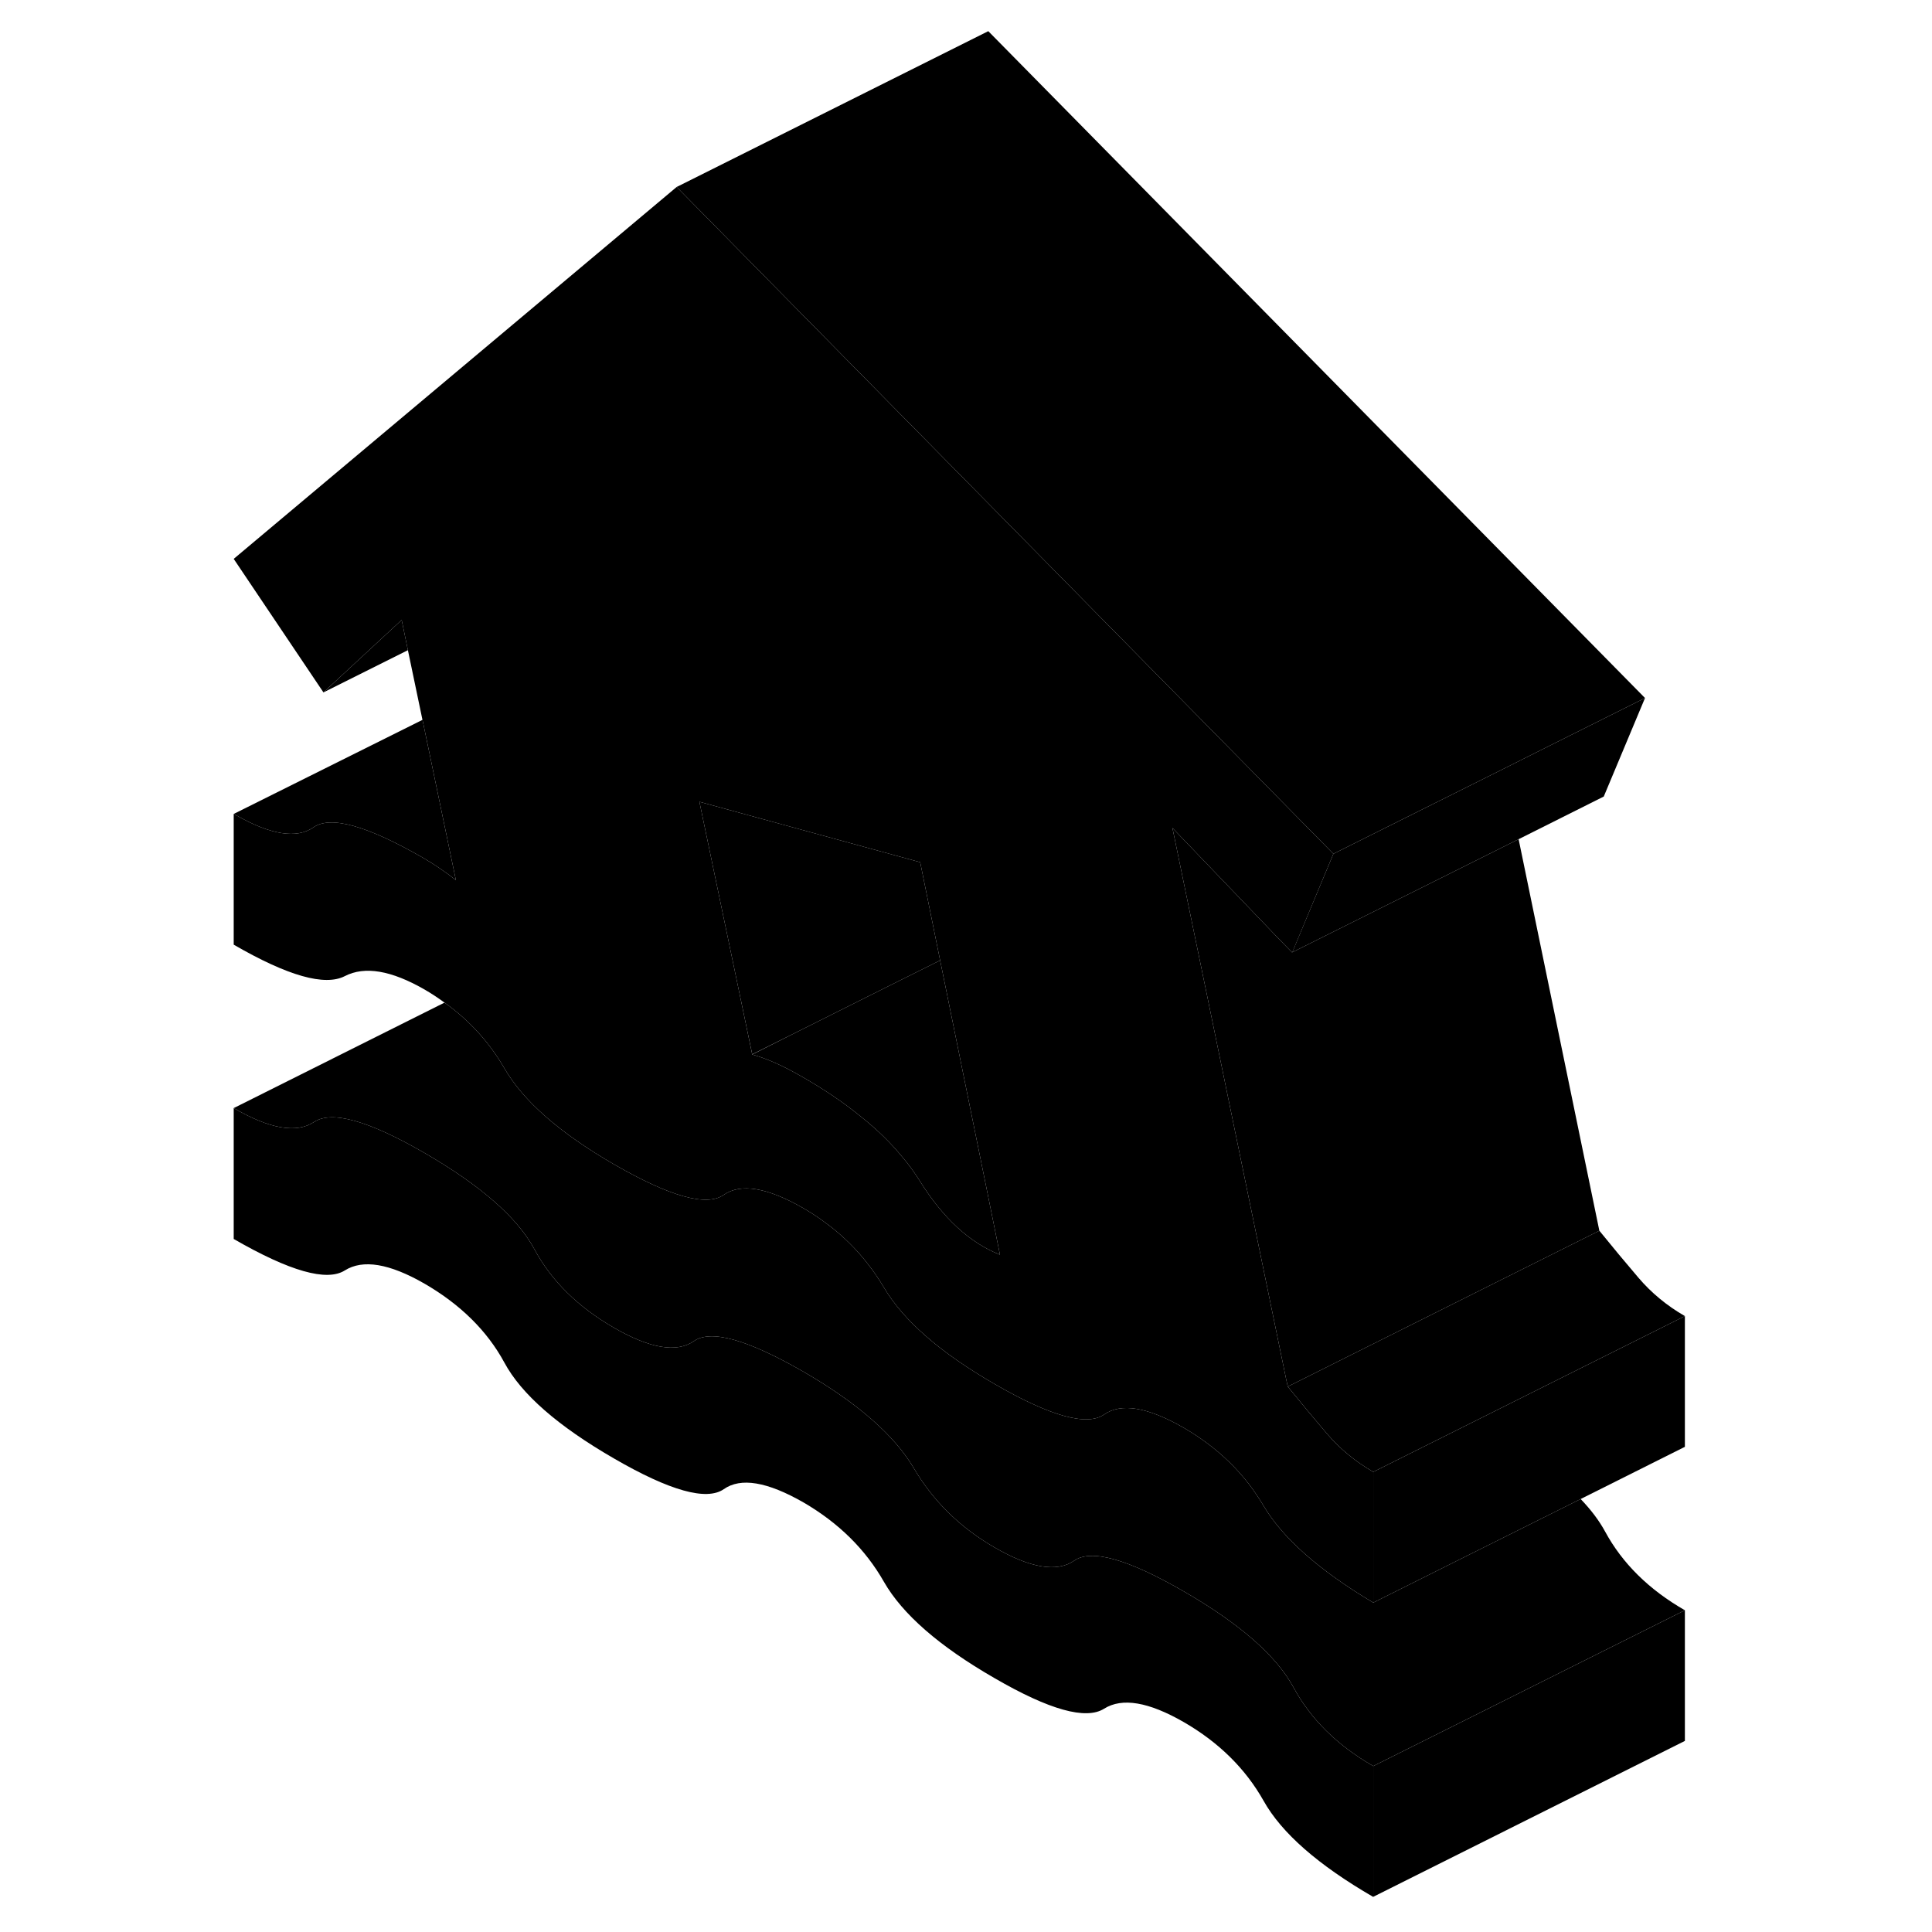 <svg width="24" height="24" viewBox="0 0 98 124" class="pr-icon-iso-duotone-secondary" xmlns="http://www.w3.org/2000/svg" stroke-width="1px" stroke-linecap="round" stroke-linejoin="round">
    <path d="M75.14 113.35V121.75C71.6 119.7 69.26 117.65 68.1 115.58C66.94 113.52 65.23 111.83 62.98 110.53C60.72 109.23 59.02 108.94 57.86 109.67C56.7 110.4 54.35 109.75 50.82 107.7C47.28 105.66 44.92 103.6 43.73 101.52C42.54 99.43 40.82 97.74 38.57 96.43C36.25 95.1 34.54 94.81 33.45 95.58C32.35 96.34 30 95.69 26.41 93.61C22.81 91.53 20.46 89.48 19.37 87.45C18.27 85.42 16.56 83.73 14.25 82.39C11.99 81.09 10.29 80.81 9.13 81.54C7.97 82.27 5.59 81.59 2 79.52V71.12C4.31 72.46 6.03 72.76 7.16 72.01C8.29 71.26 10.65 71.92 14.25 74C17.84 76.08 20.19 78.13 21.29 80.16C22.38 82.2 24.09 83.88 26.41 85.22C28.72 86.55 30.43 86.84 31.53 86.08C32.62 85.31 34.97 85.97 38.57 88.04C42.04 90.05 44.4 92.11 45.65 94.23C46.9 96.35 48.62 98.04 50.82 99.31C53.13 100.65 54.84 100.93 55.94 100.17C57.04 99.4 59.38 100.06 62.98 102.14C66.57 104.21 68.92 106.27 70.02 108.3C71.12 110.33 72.82 112.02 75.14 113.35Z" class="pr-icon-iso-duotone-primary-stroke" stroke-linejoin="round"/>
    <path d="M95.13 111.74L95.14 111.75" class="pr-icon-iso-duotone-primary-stroke" stroke-linejoin="round"/>
    <path d="M95.14 103.35V111.74H95.13L75.14 121.74V113.35L95.14 103.35Z" class="pr-icon-iso-duotone-primary-stroke" stroke-linejoin="round"/>
    <path d="M95.14 103.35L75.14 113.35C72.82 112.02 71.12 110.33 70.02 108.3C68.92 106.27 66.57 104.21 62.98 102.14C59.38 100.06 57.04 99.4 55.94 100.17C54.84 100.93 53.13 100.65 50.82 99.31C48.62 98.04 46.9 96.35 45.65 94.23C44.4 92.11 42.04 90.05 38.57 88.04C34.97 85.97 32.62 85.31 31.53 86.08C30.43 86.84 28.72 86.55 26.41 85.22C24.09 83.88 22.38 82.2 21.29 80.16C20.19 78.13 17.84 76.08 14.25 74C10.65 71.92 8.29 71.26 7.16 72.01C6.03 72.76 4.31 72.46 2 71.12L15.53 64.35C17.12 65.48 18.4 66.89 19.37 68.56C20.59 70.67 22.93 72.72 26.41 74.73C30 76.8 32.35 77.46 33.45 76.69C34.54 75.93 36.25 76.21 38.57 77.55C39.11 77.86 39.62 78.2 40.1 78.57C40.11 78.57 40.12 78.58 40.12 78.58C41.11 79.33 41.98 80.18 42.72 81.15C43.09 81.62 43.42 82.11 43.73 82.63C44.98 84.75 47.34 86.81 50.82 88.82C54.41 90.9 56.76 91.55 57.86 90.79C58.96 90.02 60.66 90.31 62.98 91.64C63.51 91.95 64.01 92.28 64.48 92.63C65.5 93.39 66.39 94.26 67.15 95.24C67.49 95.69 67.81 96.16 68.1 96.65C69.32 98.71 71.66 100.79 75.14 102.86L81.38 99.74L88.45 96.21C89.12 96.91 89.64 97.6 90.02 98.3C91.12 100.33 92.82 102.02 95.14 103.35Z" class="pr-icon-iso-duotone-primary-stroke" stroke-linejoin="round"/>
    <path d="M92.58 44.8L89.93 51.13H89.92L84.47 53.86L69.94 61.12L72.58 54.8L83.53 49.33L86.68 47.75L92.58 44.8Z" class="pr-icon-iso-duotone-primary-stroke" stroke-linejoin="round"/>
    <path d="M92.58 44.8L86.68 47.75L83.53 49.33L72.58 54.8L66.79 48.92L62.23 44.29L34.09 15.72L30.43 12L50.43 2L92.58 44.8Z" class="pr-icon-iso-duotone-primary-stroke" stroke-linejoin="round"/>
    <path d="M51.18 80.53C49.23 79.76 47.51 78.17 46.02 75.77C45.69 75.25 45.32 74.73 44.89 74.23C44.17 73.35 43.29 72.49 42.27 71.68C41.2 70.8 39.96 69.96 38.57 69.16C37.9 68.77 37.3 68.46 36.78 68.23C36.27 68 35.76 67.82 35.28 67.68L37.84 66.39L44.09 63.26L47.34 61.64L48.16 65.67L50.36 76.48L51.18 80.53Z" class="pr-icon-iso-duotone-primary-stroke" stroke-linejoin="round"/>
    <path d="M47.34 61.64L44.09 63.26L37.84 66.39L35.28 67.67L34.55 64.18L32.12 52.56L31.89 51.46L46.06 55.34L47.34 61.64Z" class="pr-icon-iso-duotone-primary-stroke" stroke-linejoin="round"/>
    <path d="M95.14 84.47V92.86L88.45 96.21L81.38 99.74L75.14 102.86V94.47L81.46 91.31L88.78 87.65L95.14 84.47Z" class="pr-icon-iso-duotone-primary-stroke" stroke-linejoin="round"/>
    <path d="M72.17 92.02C71.34 91.05 70.51 90.05 69.65 88.99L69.54 88.48L67.02 76.26L64.43 63.69L62.25 53.14L69.09 60.27L69.93 61.13H69.94L72.58 54.8L66.79 48.92L62.23 44.29L34.09 15.72L30.43 12L2 35.87L7.76 44.44L12.78 39.79L13.18 41.73L14.11 46.18V46.2L14.14 46.31L16.26 56.49C15.95 56.24 15.62 56 15.25 55.75C14.89 55.5 14.52 55.27 14.16 55.06C10.56 52.99 8.21 52.33 7.12 53.1C6.04 53.85 4.38 53.59 2.13 52.31C2.09 52.29 2.04 52.27 2 52.24V60.63C5.47 62.64 7.85 63.31 9.13 62.65C10.41 61.99 12.11 62.28 14.25 63.51C14.7 63.77 15.12 64.05 15.53 64.35C17.12 65.48 18.4 66.89 19.37 68.56C20.59 70.67 22.93 72.72 26.41 74.73C30 76.8 32.35 77.46 33.45 76.69C34.54 75.93 36.25 76.21 38.57 77.55C39.11 77.86 39.62 78.2 40.1 78.57C40.11 78.57 40.12 78.58 40.12 78.58C41.11 79.33 41.98 80.18 42.72 81.15C43.09 81.62 43.42 82.11 43.73 82.63C44.98 84.75 47.34 86.81 50.82 88.82C54.41 90.9 56.76 91.55 57.86 90.79C58.96 90.02 60.66 90.31 62.98 91.64C63.51 91.95 64.01 92.28 64.48 92.63C65.5 93.39 66.39 94.26 67.15 95.24C67.49 95.69 67.81 96.16 68.1 96.65C69.32 98.71 71.66 100.79 75.14 102.86V94.47C73.98 93.8 72.99 92.98 72.17 92.02ZM46.02 75.77C45.69 75.25 45.32 74.73 44.89 74.23C44.17 73.35 43.29 72.49 42.27 71.68C41.2 70.8 39.96 69.96 38.57 69.16C37.9 68.77 37.3 68.46 36.78 68.23C36.27 68 35.76 67.82 35.28 67.68L34.55 64.18L32.12 52.56L31.89 51.46L46.06 55.34L47.34 61.64L48.16 65.67L50.36 76.48L51.18 80.53C49.23 79.76 47.51 78.17 46.02 75.77Z" class="pr-icon-iso-duotone-primary-stroke" stroke-linejoin="round"/>
    <path d="M89.65 78.99L83.59 82.02L70.02 88.81L69.65 88.99L69.54 88.48L67.02 76.26L64.43 63.69L62.25 53.14L69.09 60.27L69.93 61.13L69.94 61.12L84.47 53.86V53.87L89.65 78.99Z" class="pr-icon-iso-duotone-primary-stroke" stroke-linejoin="round"/>
    <path d="M95.14 84.47L88.78 87.65L81.46 91.31L75.14 94.47C73.98 93.8 72.99 92.98 72.17 92.02C71.34 91.05 70.51 90.05 69.65 88.99L70.02 88.81L83.59 82.02L89.65 78.99C90.51 80.05 91.34 81.05 92.17 82.02C92.99 82.98 93.98 83.8 95.14 84.47Z" class="pr-icon-iso-duotone-primary-stroke" stroke-linejoin="round"/>
    <path d="M13.18 41.73L7.76 44.44L12.78 39.79L13.18 41.73Z" class="pr-icon-iso-duotone-primary-stroke" stroke-linejoin="round"/>
    <path d="M16.26 56.49C15.95 56.24 15.62 56 15.25 55.75C14.89 55.5 14.52 55.27 14.16 55.06C10.56 52.99 8.21 52.33 7.12 53.1C6.04 53.85 4.38 53.59 2.13 52.31C2.09 52.29 2.04 52.27 2 52.24L14.12 46.2L14.14 46.31L16.26 56.49Z" class="pr-icon-iso-duotone-primary-stroke" stroke-linejoin="round"/>
</svg>